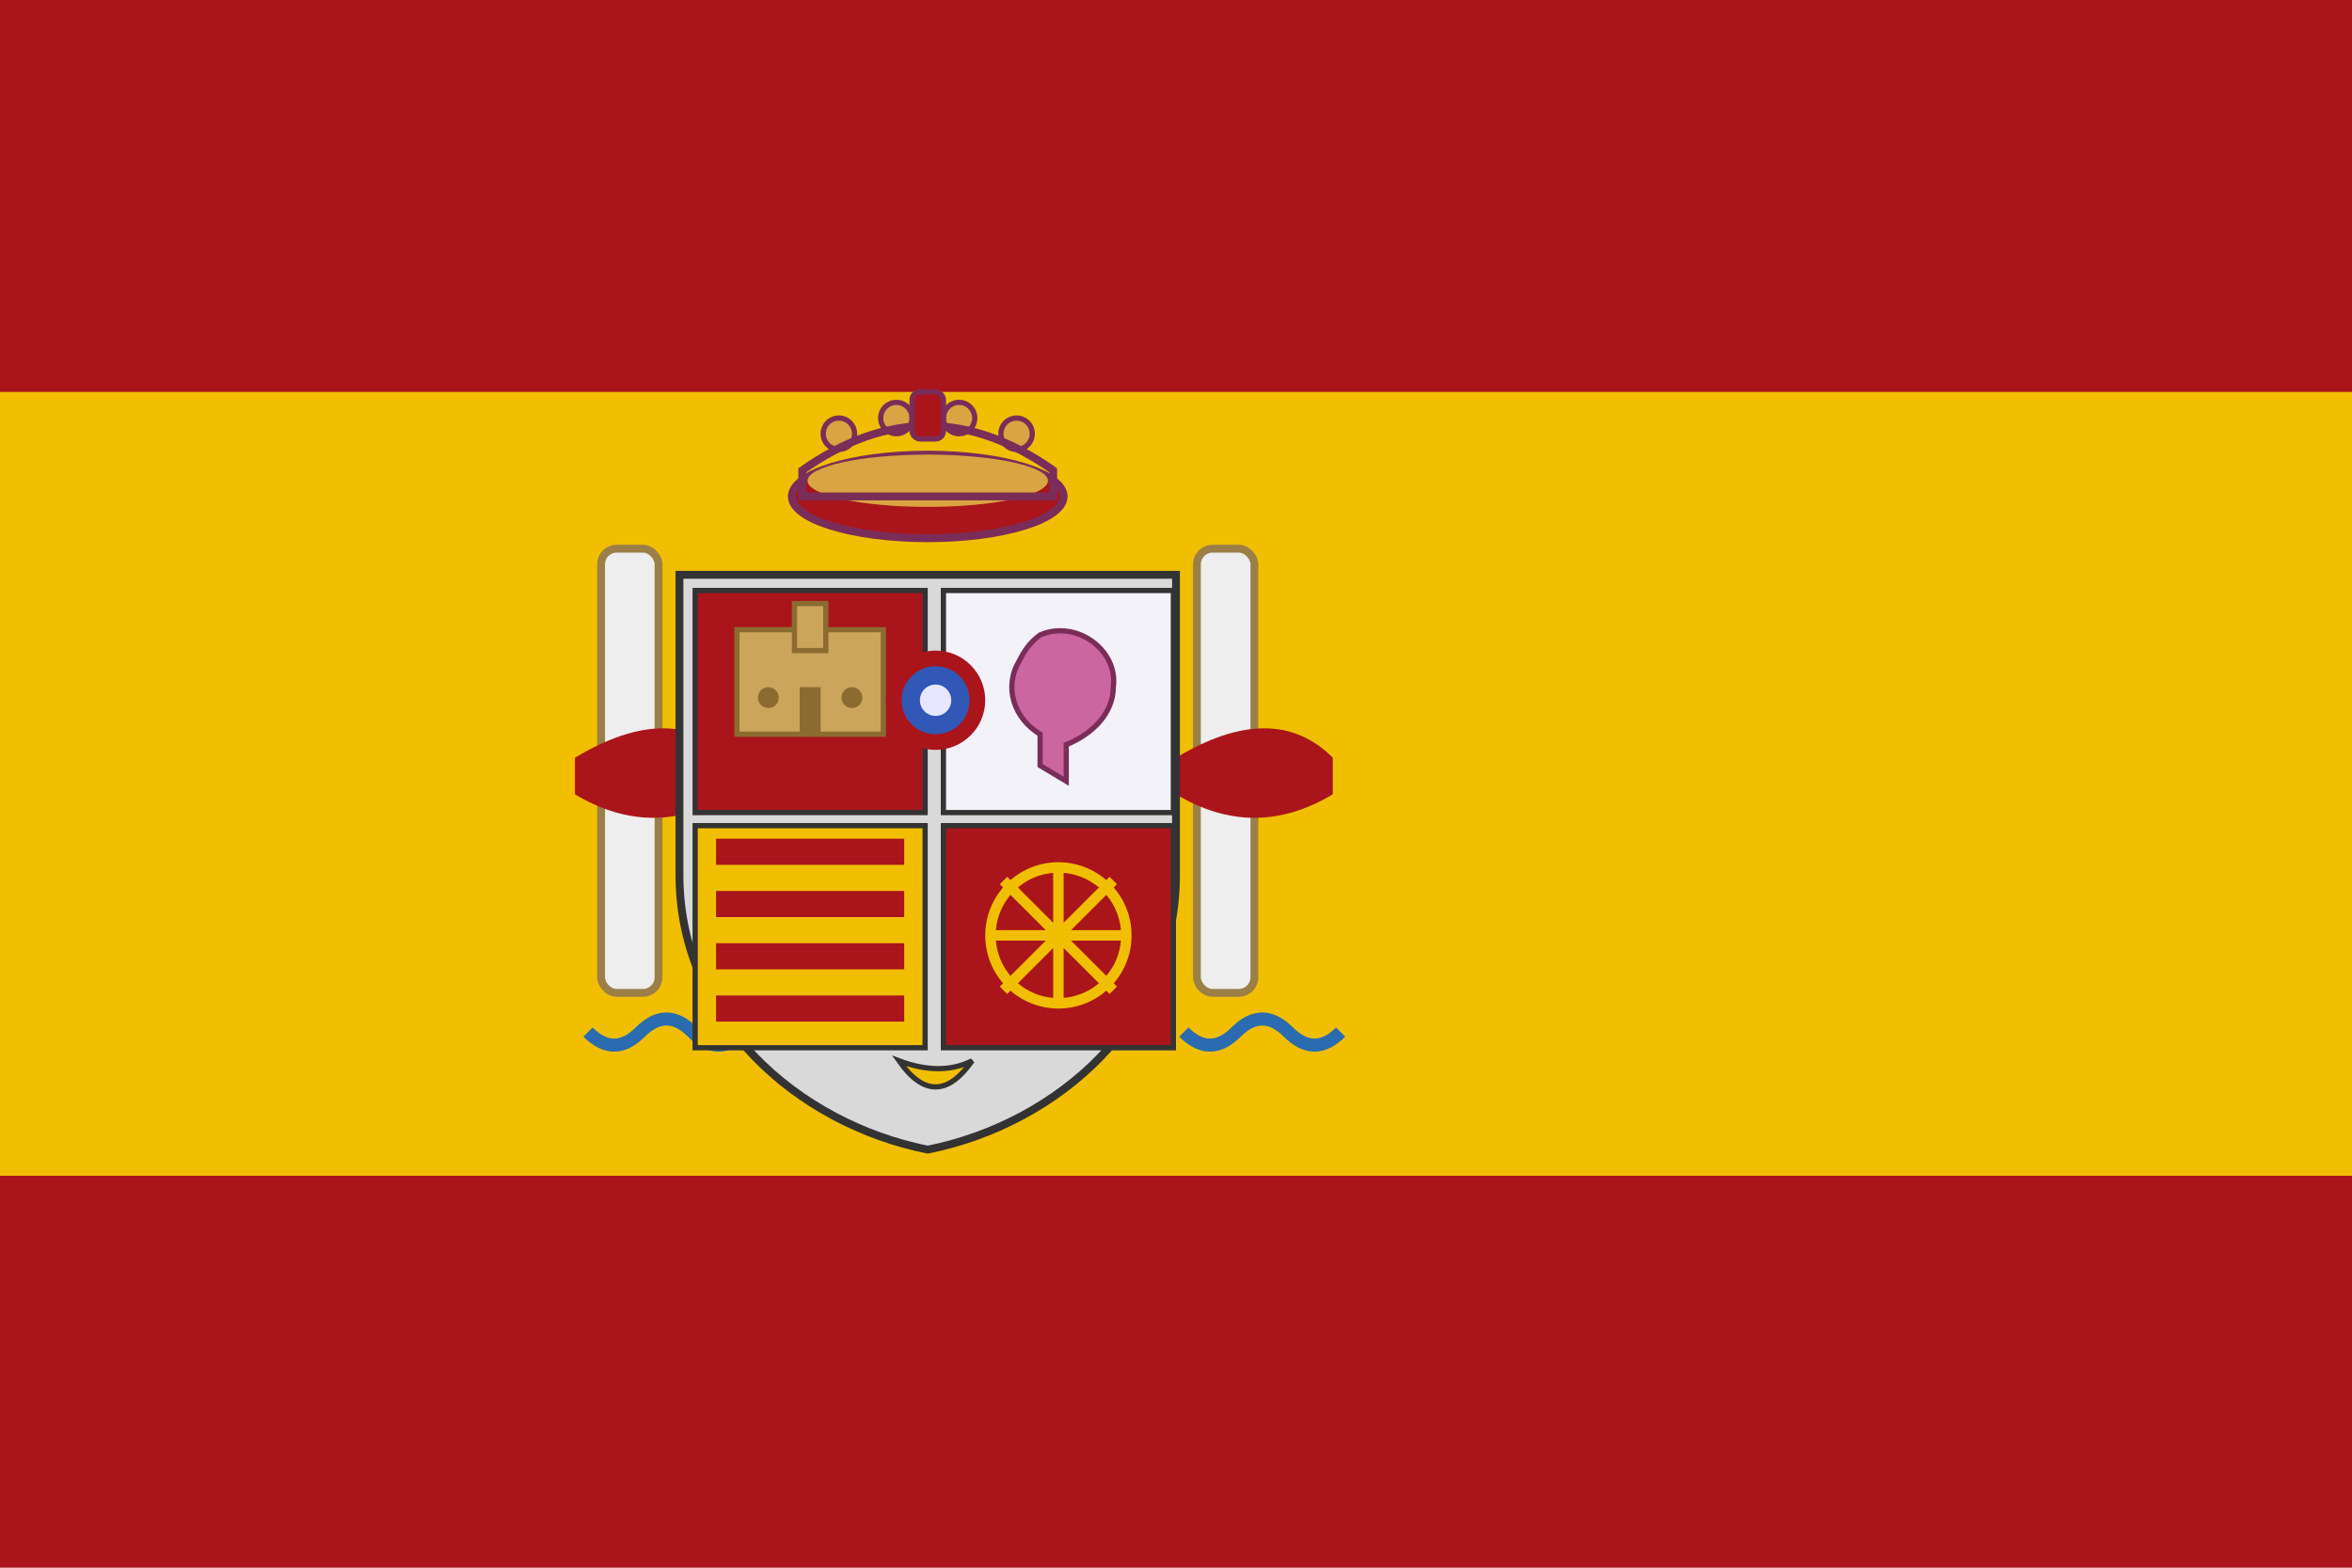 <svg xmlns="http://www.w3.org/2000/svg" viewBox="0 0 900 600">
  <!-- faixas -->
  <rect width="900" height="600" fill="#AA151B"/>
  <rect y="150" width="900" height="300" fill="#F1BF00"/>

  <!-- GRUPO DO BRASÃO (simplificado) -->
  <g transform="translate(260,180) scale(1)">
    <!-- pilares -->
    <g>
      <rect x="-30" y="30" width="22" height="170" rx="6" fill="#eee" stroke="#9c7f47" stroke-width="3"/>
      <rect x="198" y="30" width="22" height="170" rx="6" fill="#eee" stroke="#9c7f47" stroke-width="3"/>
      <!-- bases d’água -->
      <g fill="none" stroke="#2b6cb0" stroke-width="5">
        <path d="M-35 215 q10 10 20 0 t20 0 t20 0" />
        <path d="M193 215 q10 10 20 0 t20 0 t20 0" />
      </g>
      <!-- fitas PLYS / VLTRA (estilizado) -->
      <g fill="#AA151B">
        <path d="M-40 110 c25-15 45-15 60 0 v14 c-20 12-40 12-60 0z"/>
        <path d="M190 110 c25-15 45-15 60 0 v14 c-20 12-40 12-60 0z"/>
      </g>
    </g>

    <!-- escudo externo -->
    <path d="M0,40 h190 v115 c0,55 -45,95 -95,105 c-50,-10 -95,-50 -95,-105 V40 z"
          fill="#d9d9d9" stroke="#333" stroke-width="3"/>

    <!-- campo do escudo (quarteado + Granada) -->
    <g transform="translate(6,46)">
      <!-- quartel 1: castelo -->
      <rect width="88" height="85" fill="#AA151B" stroke="#333" stroke-width="2"/>
      <g transform="translate(16,15)">
        <rect width="56" height="40" fill="#caa55b" stroke="#8b6b2f" stroke-width="2"/>
        <rect x="22" y="-10" width="12" height="18" fill="#caa55b" stroke="#8b6b2f" stroke-width="2"/>
        <rect x="24" y="22" width="8" height="18" fill="#8b6b2f"/>
        <circle cx="12" cy="26" r="4" fill="#8b6b2f"/>
        <circle cx="44" cy="26" r="4" fill="#8b6b2f"/>
      </g>

      <!-- quartel 2: leão -->
      <rect x="95" width="88" height="85" fill="#F2F2F8" stroke="#333" stroke-width="2"/>
      <path d="M132,17 c14,-6 30,6 28,20 c0,10 -8,18 -18,22 v14 l-10,-6 v-12 c-10,-6 -14,-18 -8,-28
               c2,-4 4,-7 8,-10z"
            fill="#cc66a1" stroke="#7a2d59" stroke-width="2"/>

      <!-- sobreposto: círculo Bourbon -->
      <circle cx="92" cy="42" r="16" fill="#3157b7" stroke="#aa151b" stroke-width="6"/>
      <circle cx="92" cy="42" r="6" fill="#e6e6ff"/>

      <!-- quartel 3: Aragon (barras) -->
      <rect y="90" width="88" height="85" fill="#F1BF00" stroke="#333" stroke-width="2"/>
      <g fill="#AA151B">
        <rect x="8" y="95" width="72" height="10"/>
        <rect x="8" y="115" width="72" height="10"/>
        <rect x="8" y="135" width="72" height="10"/>
        <rect x="8" y="155" width="72" height="10"/>
      </g>

      <!-- quartel 4: Navarra (correntes estilizadas) -->
      <rect x="95" y="90" width="88" height="85" fill="#AA151B" stroke="#333" stroke-width="2"/>
      <g stroke="#F1BF00" stroke-width="4">
        <circle cx="139" cy="132" r="26" fill="none"/>
        <path d="M113 132 h52 M139 106 v52 M118 111 l42 42 M160 111 l-42 42"/>
      </g>

      <!-- ponta Granada -->
      <path d="M78,180 q14,20 28,0 q-12,6 -28,0 z" fill="#F1BF00" stroke="#333" stroke-width="2"/>
    </g>

    <!-- coroa simplificada -->
    <g transform="translate(95,10)">
      <ellipse cx="0" cy="0" rx="52" ry="16" fill="#AA151B" stroke="#7a2d59" stroke-width="3"/>
      <ellipse cx="0" cy="-6" rx="46" ry="10" fill="#d9a441"/>
      <g fill="#d9a441" stroke="#7a2d59" stroke-width="2">
        <circle cx="-34" cy="-24" r="6"/>
        <circle cx="-12" cy="-30" r="6"/>
        <circle cx="12"  cy="-30" r="6"/>
        <circle cx="34"  cy="-24" r="6"/>
      </g>
      <path d="M-48,-10 q48,-34 96,0 v10 h-96z" fill="none" stroke="#7a2d59" stroke-width="3"/>
      <rect x="-6" y="-40" width="12" height="18" rx="3" fill="#AA151B" stroke="#7a2d59" stroke-width="2"/>
    </g>
  </g>
</svg>
